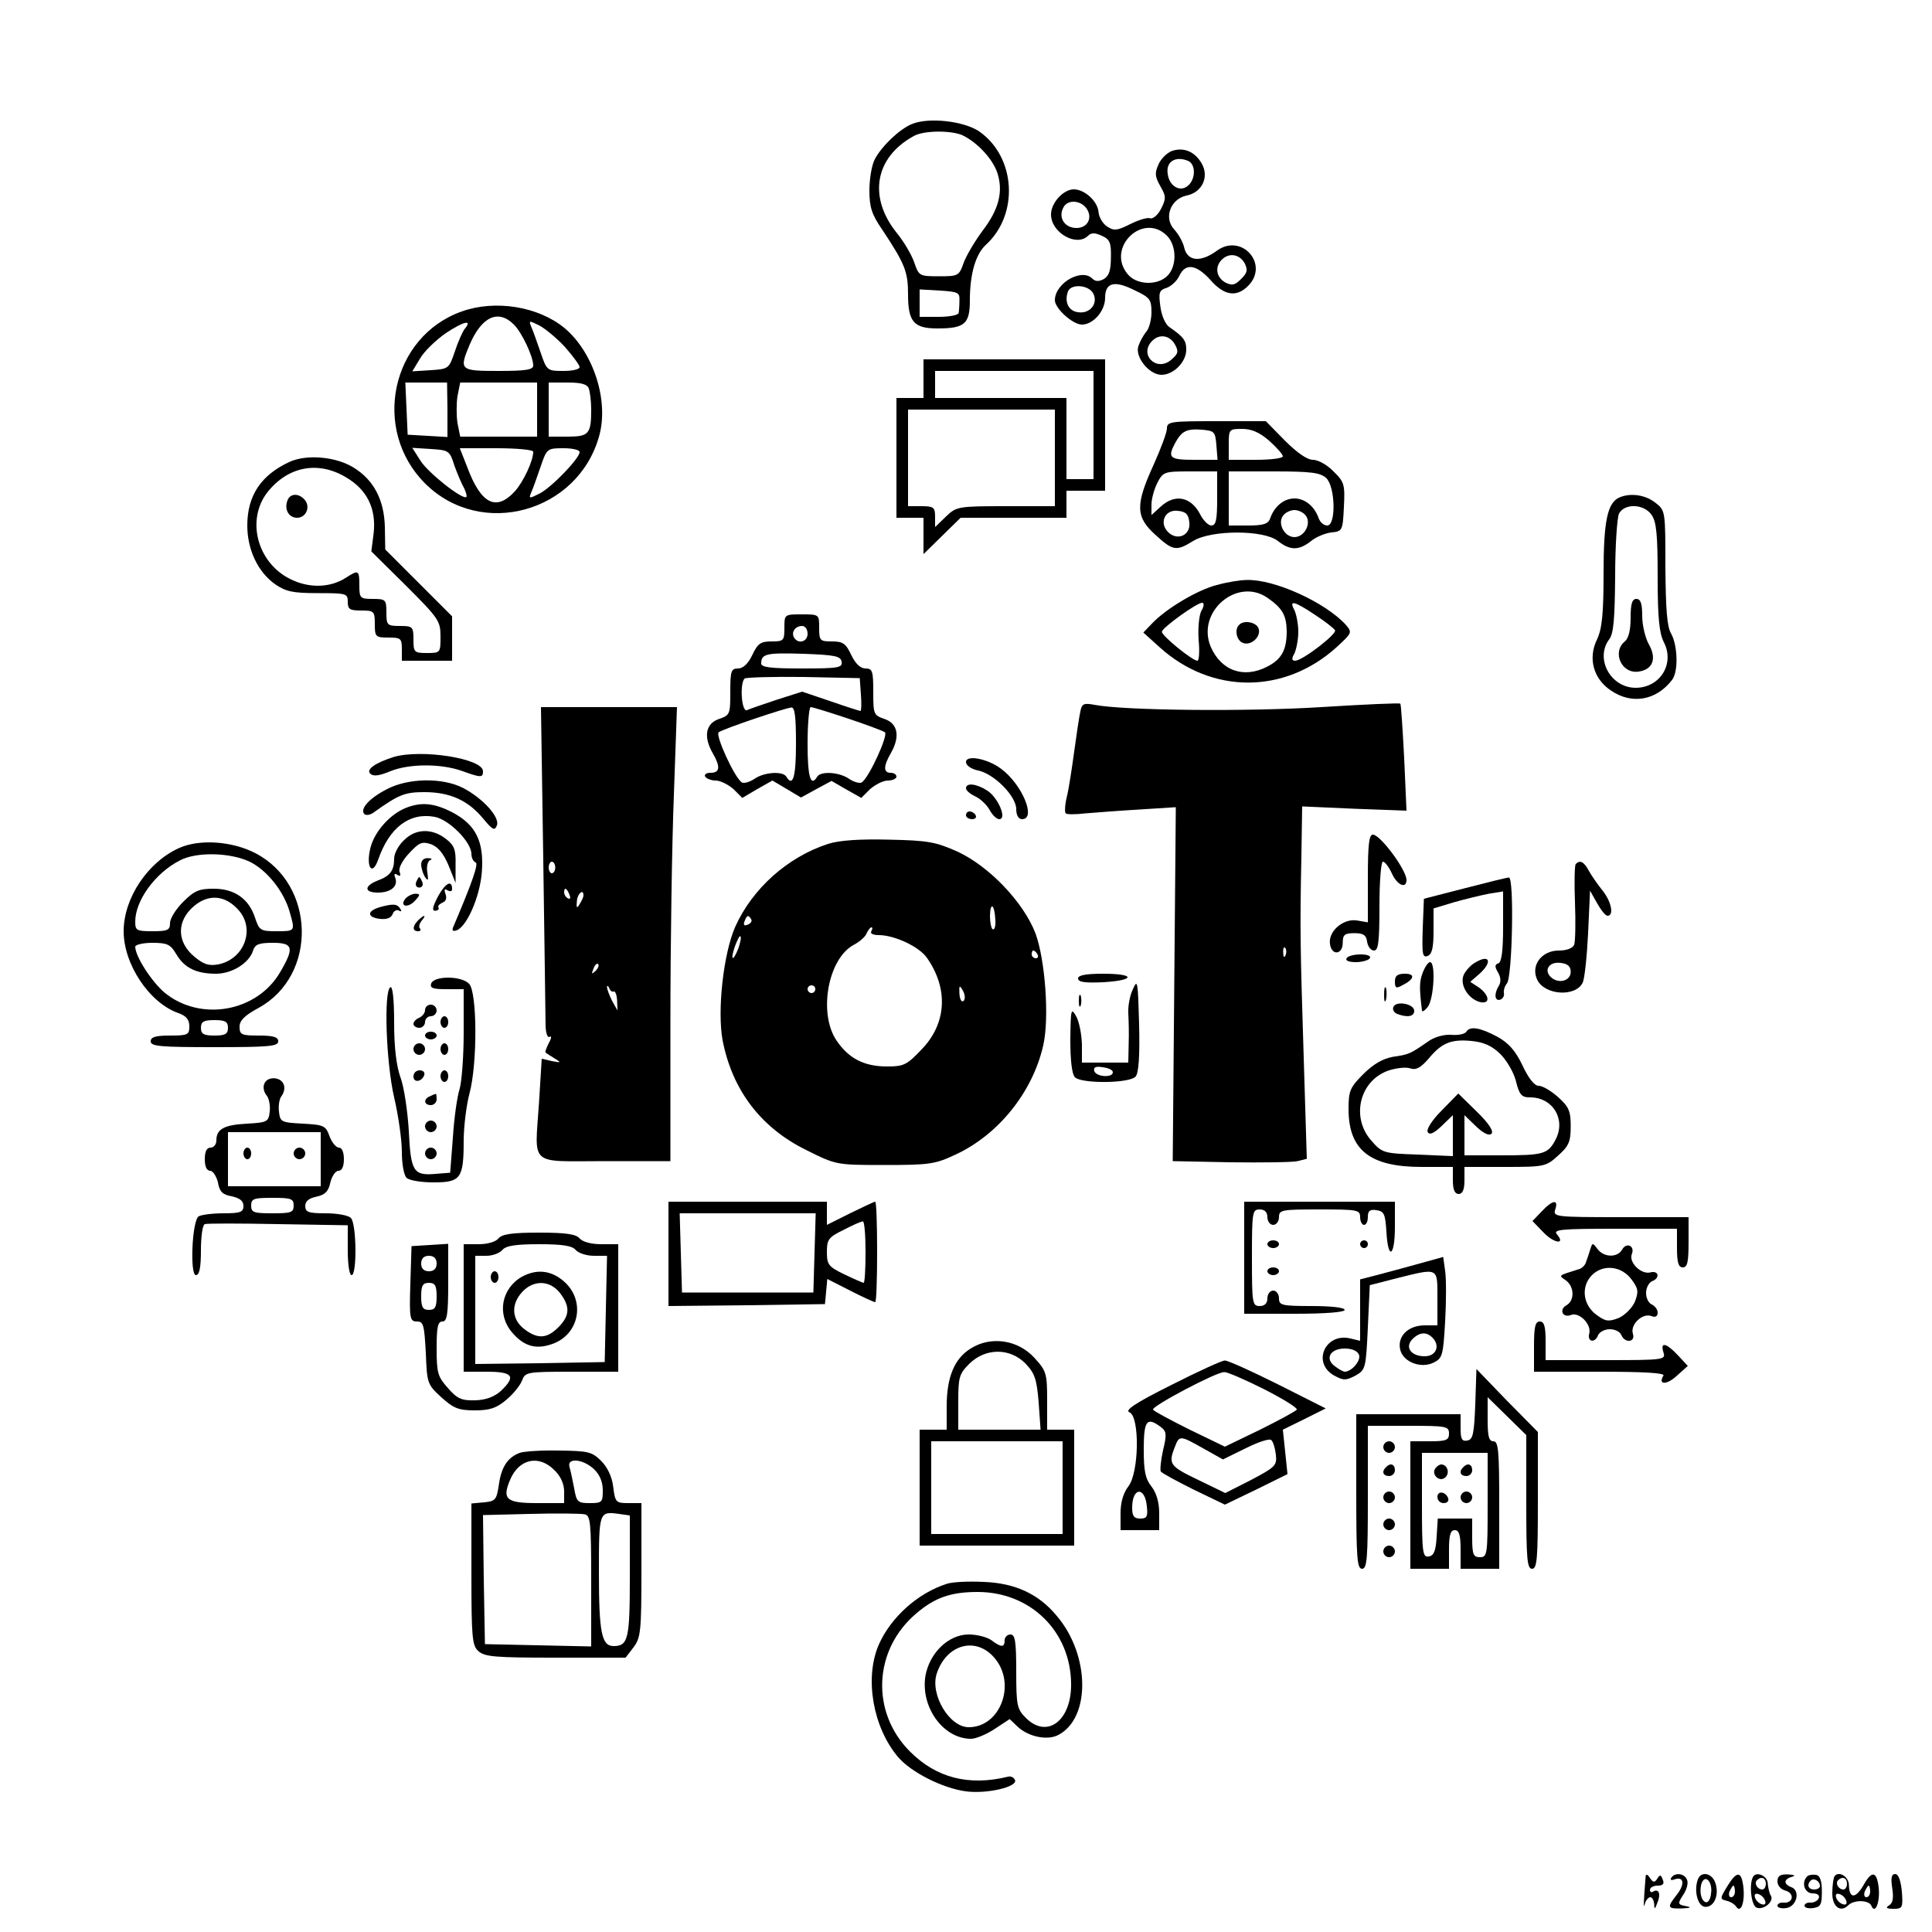 <?xml version="1.0" standalone="no"?>
<!DOCTYPE svg PUBLIC "-//W3C//DTD SVG 20010904//EN"
 "http://www.w3.org/TR/2001/REC-SVG-20010904/DTD/svg10.dtd">
<svg version="1.0" xmlns="http://www.w3.org/2000/svg"
 width="500pt" height="500pt" viewBox="0 0 500 500"
 preserveAspectRatio="xMidYMid meet">

<g transform="translate(0,500) scale(0.1,-0.1)"
fill="#000000" stroke="none">
<path d="M2360 4679 c-32 -13 -78 -57 -96 -91 -8 -15 -14 -51 -14 -81 0 -43 6
-62 33 -101 59 -89 67 -109 67 -168 0 -71 15 -88 76 -88 71 0 84 12 84 73 0
68 15 119 41 143 87 79 78 228 -17 294 -40 27 -131 37 -174 19z m133 -30 c39
-20 76 -61 88 -96 16 -49 4 -95 -38 -150 -20 -27 -42 -64 -49 -83 -12 -34 -14
-35 -64 -35 -51 0 -52 1 -64 36 -7 20 -27 54 -45 76 -75 93 -57 196 44 251 26
15 100 15 128 1z m-10 -426 c0 -13 -1 -27 -2 -33 0 -5 -23 -10 -51 -10 l-50 0
0 36 0 35 52 -3 c47 -3 52 -5 51 -25z"/>
<path d="M3032 4609 c-12 -5 -28 -20 -34 -35 -10 -22 -9 -31 5 -56 15 -26 15
-32 2 -58 -8 -16 -21 -27 -28 -25 -7 3 -30 -4 -52 -15 -34 -17 -42 -18 -60 -6
-11 7 -21 24 -22 37 -2 28 -36 59 -64 59 -27 0 -59 -35 -59 -65 0 -47 66 -85
96 -55 8 8 18 8 35 0 21 -9 25 -18 24 -56 0 -34 -5 -48 -18 -56 -13 -7 -22 -7
-30 1 -28 28 -97 -12 -97 -56 0 -21 46 -63 70 -63 29 0 60 35 60 69 0 40 24
46 76 20 40 -19 44 -24 44 -57 0 -19 -6 -43 -14 -51 -7 -9 -16 -25 -20 -37 -9
-28 28 -74 60 -74 31 0 64 33 64 65 0 24 -7 33 -43 58 -11 7 -21 30 -24 54 -5
36 -3 42 16 48 12 4 27 18 33 31 16 34 44 30 81 -11 35 -40 67 -45 97 -15 56
56 -17 138 -81 91 -41 -30 -75 -28 -84 7 -3 15 -15 36 -26 48 -28 30 -10 79
32 88 40 8 59 48 39 83 -18 31 -47 43 -78 32z m42 -25 c21 -8 21 -48 0 -65
-20 -17 -48 -1 -52 31 -5 31 19 47 52 34z m-261 -125 c15 -24 1 -49 -27 -49
-31 0 -48 27 -34 53 11 22 46 19 61 -4z m207 -69 c26 -26 26 -81 0 -105 -27
-25 -80 -22 -102 6 -56 68 40 161 102 99z m201 -71 c9 -18 7 -25 -9 -41 -16
-16 -23 -18 -41 -9 -23 13 -28 40 -9 59 19 19 46 14 59 -9z m-392 -78 c14 -26
-8 -54 -39 -49 -25 3 -36 27 -26 54 8 20 53 17 65 -5z m212 -133 c10 -18 8
-24 -11 -40 -38 -31 -83 15 -48 50 19 19 46 14 59 -10z"/>
<path d="M1195 4194 c-183 -65 -234 -306 -95 -445 145 -145 397 -75 451 124
25 92 -16 216 -90 278 -68 56 -179 74 -266 43z m135 -34 c21 -21 50 -83 50
-106 0 -11 -20 -14 -90 -14 -100 0 -102 2 -75 67 31 73 74 94 115 53z m-128
-12 c-5 -7 -17 -33 -25 -58 -15 -44 -16 -45 -62 -48 l-48 -3 20 33 c10 18 41
48 67 66 47 31 70 36 48 10z m261 -47 c20 -23 37 -46 37 -51 0 -6 -19 -10 -42
-10 -42 0 -43 1 -59 48 -9 26 -19 55 -24 66 -7 17 -6 17 22 3 16 -9 46 -34 66
-56z m-305 -161 l0 -71 -51 3 -52 3 -3 68 -3 67 54 0 54 0 1 -70z m232 0 l0
-70 -100 0 -99 0 -7 35 c-3 19 -3 51 0 70 l7 35 99 0 100 0 0 -70z m134 54 c3
-9 6 -33 6 -54 0 -63 -6 -70 -61 -70 l-49 0 0 70 0 70 49 0 c35 0 51 -4 55
-16z m-348 -199 c8 -22 19 -48 25 -58 5 -11 8 -21 6 -23 -9 -9 -100 63 -119
94 l-21 33 48 -3 c46 -3 49 -4 61 -43z m204 36 c0 -24 -26 -79 -48 -103 -48
-52 -87 -32 -122 61 l-20 51 95 0 c52 0 95 -4 95 -9z m120 -1 c0 -16 -71 -90
-103 -107 -28 -14 -29 -14 -22 3 5 11 15 40 24 66 16 47 17 48 59 48 23 0 42
-4 42 -10z"/>
<path d="M2390 4020 l0 -50 -35 0 -35 0 0 -155 0 -155 35 0 35 0 0 -47 0 -47
48 47 48 47 137 0 137 0 0 35 0 35 50 0 50 0 0 170 0 170 -235 0 -235 0 0 -50z
m440 -120 l0 -140 -35 0 -35 0 0 105 0 105 -170 0 -170 0 0 35 0 35 205 0 205
0 0 -140z m-100 -85 l0 -125 -127 0 c-124 0 -128 -1 -155 -27 l-28 -27 0 27
c0 24 -4 27 -35 27 l-35 0 0 125 0 125 190 0 190 0 0 -125z"/>
<path d="M3020 3891 c0 -10 -16 -53 -35 -95 -47 -103 -46 -134 5 -180 46 -42
54 -43 98 -16 47 29 183 29 219 0 32 -25 54 -25 85 -1 13 11 37 21 53 23 29 3
30 4 33 66 3 58 1 65 -27 92 -16 17 -40 30 -53 30 -15 0 -41 18 -73 50 l-49
50 -128 0 c-118 0 -128 -1 -128 -19z m128 -43 l3 -38 -60 0 c-64 0 -70 5 -50
43 17 31 29 38 69 35 33 -3 35 -5 38 -40z m137 11 c19 -17 35 -35 35 -40 0 -5
-31 -9 -70 -9 l-70 0 0 40 c0 39 1 40 35 40 24 0 45 -9 70 -31z m-135 -149 c0
-55 -3 -70 -15 -70 -8 0 -21 13 -29 29 -24 46 -66 54 -103 19 l-23 -21 0 27
c0 15 7 40 15 56 15 29 18 30 85 30 l70 0 0 -70z m282 53 c24 -22 26 -123 3
-123 -9 0 -18 8 -22 18 -11 32 -36 52 -63 52 -27 0 -52 -20 -63 -52 -5 -14
-18 -18 -57 -18 l-50 0 0 70 0 70 117 0 c94 0 120 -3 135 -17z m-354 -115 c4
-33 -31 -49 -55 -25 -24 24 -8 59 25 55 21 -2 28 -9 30 -30z m301 18 c16 -20
-3 -56 -29 -56 -26 0 -45 36 -29 56 6 8 19 14 29 14 10 0 23 -6 29 -14z"/>
<path d="M750 3805 c-74 -34 -110 -87 -110 -165 0 -62 27 -120 72 -152 28 -19
45 -23 111 -23 73 0 77 -1 77 -22 0 -20 5 -23 35 -23 33 0 35 -2 35 -35 0 -33
2 -35 35 -35 32 0 35 -2 35 -30 l0 -30 65 0 65 0 0 57 0 58 -86 86 -87 87 -1
59 c-2 70 -29 121 -81 153 -45 28 -120 35 -165 15z m145 -40 c55 -32 79 -81
72 -145 l-6 -47 90 -89 c84 -84 89 -91 89 -131 0 -42 0 -43 -35 -43 -33 0 -35
2 -35 35 0 33 -2 35 -35 35 -33 0 -35 2 -35 35 0 33 -2 35 -35 35 -33 0 -35 2
-35 35 0 39 -2 41 -33 21 -42 -28 -98 -29 -147 -4 -85 43 -113 153 -58 224 53
67 131 82 203 39z"/>
<path d="M744 3705 c-9 -23 3 -45 25 -45 23 0 35 28 20 46 -15 18 -38 18 -45
-1z"/>
<path d="M4192 3713 c-32 -13 -42 -61 -42 -197 0 -106 -4 -143 -17 -171 -24
-49 -9 -102 36 -132 54 -37 117 -26 158 27 17 21 15 89 -2 120 -11 18 -14 63
-15 172 0 146 0 147 -26 167 -25 20 -63 26 -92 14z m82 -45 c13 -18 16 -52 16
-161 0 -106 4 -145 16 -169 29 -56 -10 -118 -73 -118 -65 0 -106 76 -68 126
11 15 14 52 15 162 0 79 5 152 10 163 15 27 64 25 84 -3z"/>
<path d="M4220 3401 c0 -31 -5 -53 -15 -61 -34 -28 -8 -85 36 -78 36 5 47 33
27 69 -10 17 -18 51 -18 75 0 32 -4 44 -15 44 -11 0 -15 -12 -15 -49z"/>
<path d="M3149 3486 c-51 -13 -132 -62 -167 -99 l-23 -24 42 -38 c135 -122
323 -122 458 0 40 37 41 38 24 58 -53 58 -184 118 -256 116 -18 0 -53 -6 -78
-13z m131 -33 c39 -27 49 -45 50 -86 0 -49 -13 -73 -50 -92 -61 -32 -120 -11
-147 52 -37 90 69 180 147 126z m-171 -34 c-6 -12 -9 -45 -7 -75 3 -30 1 -54
-3 -54 -13 0 -93 65 -92 75 0 10 90 75 104 75 6 0 5 -10 -2 -21z m294 -10 c26
-17 49 -35 52 -40 6 -9 -83 -78 -103 -79 -9 0 -10 5 -2 19 5 11 10 36 10 56 0
20 -5 45 -10 56 -15 27 -1 24 53 -12z"/>
<path d="M3207 3383 c-13 -12 -7 -41 10 -47 21 -8 48 17 40 38 -6 16 -38 22
-50 9z"/>
<path d="M2030 3375 c0 -33 -2 -35 -33 -35 -28 0 -36 -5 -50 -35 -11 -23 -24
-35 -37 -35 -18 0 -20 -7 -20 -61 0 -58 -1 -60 -30 -70 -34 -12 -40 -46 -15
-89 20 -35 18 -50 -6 -50 -11 0 -17 -4 -14 -10 3 -5 16 -10 27 -10 12 0 32
-10 46 -22 l23 -23 39 23 39 22 37 -22 37 -22 40 22 39 21 38 -22 39 -22 23
23 c14 12 34 22 46 22 12 0 22 5 22 10 0 6 -7 10 -15 10 -19 0 -19 17 0 50 25
43 19 77 -15 89 -29 10 -30 12 -30 70 0 54 -2 61 -20 61 -13 0 -26 12 -37 35
-14 30 -22 35 -50 35 -31 0 -33 2 -33 35 0 35 0 35 -45 35 -45 0 -45 0 -45
-35z m60 -15 c0 -21 -24 -28 -35 -10 -8 14 3 30 21 30 8 0 14 -9 14 -20z m88
-72 c3 -16 -7 -18 -102 -18 -82 0 -106 3 -106 13 0 25 13 28 109 25 82 -3 96
-6 99 -20z m50 -85 c2 -24 1 -43 -1 -43 -2 0 -37 11 -77 25 l-74 25 -66 -21
c-36 -12 -71 -24 -77 -27 -14 -5 -19 69 -6 82 4 3 72 5 152 4 l146 -3 3 -42z
m-168 -128 c0 -86 -8 -113 -25 -85 -9 15 -58 12 -83 -6 -12 -8 -27 -12 -32 -9
-19 12 -70 124 -60 130 15 10 173 63 188 64 9 1 12 -24 12 -94z m133 66 c48
-16 91 -32 97 -36 10 -6 -41 -118 -60 -130 -5 -3 -20 1 -32 9 -25 18 -74 21
-83 6 -17 -28 -25 -1 -25 85 0 52 4 95 8 95 5 0 47 -13 95 -29z"/>
<path d="M2796 3159 c-3 -13 -10 -60 -16 -104 -6 -44 -14 -97 -19 -117 -5 -20
-6 -40 -3 -43 3 -3 26 -3 51 0 25 2 88 7 140 10 l94 6 -4 -458 -4 -458 150 -3
c83 -1 161 0 173 3 l24 6 -8 262 c-9 288 -10 332 -6 521 l2 129 135 -6 135 -5
-6 136 c-4 75 -8 139 -10 141 -2 2 -94 -2 -205 -9 -191 -12 -511 -9 -587 6
-27 5 -32 3 -36 -17z m531 -631 c-3 -8 -6 -5 -6 6 -1 11 2 17 5 13 3 -3 4 -12
1 -19z"/>
<path d="M1406 2773 c3 -219 6 -412 6 -430 1 -18 5 -30 11 -26 5 3 4 -5 -3
-17 -6 -12 -10 -23 -8 -24 2 -2 12 -8 23 -15 18 -11 18 -12 -7 -7 l-26 6 -7
-113 c-11 -168 -29 -152 170 -152 l170 0 0 360 c0 198 4 462 9 588 l8 227
-176 0 -176 0 6 -397z m31 -18 c0 -8 -4 -15 -9 -15 -4 0 -8 7 -8 15 0 8 4 15
8 15 5 0 9 -7 9 -15z m37 -71 c3 -8 2 -12 -4 -9 -6 3 -10 10 -10 16 0 14 7 11
14 -7z m36 -1 c0 -5 -5 -15 -10 -23 -7 -12 -9 -10 -7 8 1 19 17 33 17 15z m31
-196 c-10 -9 -11 -8 -5 6 3 10 9 15 12 12 3 -3 0 -11 -7 -18z m47 -53 c4 2 8
-8 9 -22 l1 -27 -14 25 c-7 14 -13 30 -13 35 0 6 3 4 6 -3 2 -6 8 -10 11 -8z"/>
<path d="M1019 3041 c-47 -15 -72 -32 -61 -43 8 -8 23 -6 52 6 49 20 131 20
185 1 50 -18 55 -18 55 -1 0 33 -159 58 -231 37z"/>
<path d="M2500 3028 c0 -9 13 -18 31 -22 41 -8 99 -66 99 -100 0 -16 6 -26 15
-26 38 0 0 91 -55 131 -35 26 -90 36 -90 17z"/>
<path d="M1000 2957 c-46 -24 -69 -51 -57 -64 5 -4 16 -2 25 5 63 45 79 52
130 52 66 0 113 -21 152 -68 25 -30 30 -33 36 -18 8 21 -36 70 -88 97 -53 27
-142 26 -198 -4z"/>
<path d="M2500 2960 c0 -6 11 -15 24 -21 13 -6 30 -22 37 -35 7 -13 18 -24 25
-24 21 0 -3 56 -31 74 -28 18 -55 21 -55 6z"/>
<path d="M1050 2909 c-40 -16 -80 -60 -91 -102 -13 -50 4 -77 20 -31 29 83 81
122 146 110 37 -7 95 -65 95 -96 0 -10 5 -20 11 -22 8 -3 -9 -52 -58 -167 -4
-9 -1 -12 8 -9 27 9 61 87 66 151 6 80 -16 123 -77 155 -47 24 -80 27 -120 11z"/>
<path d="M2500 2890 c0 -5 7 -10 16 -10 8 0 12 5 9 10 -3 6 -10 10 -16 10 -5
0 -9 -4 -9 -10z"/>
<path d="M1045 2825 c-14 -13 -25 -34 -25 -47 0 -31 -10 -45 -43 -57 -35 -14
-35 -31 1 -31 33 0 53 16 45 38 -4 10 -2 13 5 8 8 -5 10 -2 6 8 -3 9 7 29 25
48 26 28 33 31 57 23 18 -7 32 -24 45 -55 l18 -45 0 47 c1 39 -3 50 -25 67
-36 28 -79 27 -109 -4z"/>
<path d="M3540 2727 l0 -114 -29 5 c-36 5 -74 -29 -69 -61 4 -31 33 -28 33 3
0 21 5 25 30 25 23 0 31 -5 33 -22 2 -13 10 -23 18 -23 11 0 14 22 14 115 0
63 4 115 9 115 5 0 15 -13 23 -30 13 -30 38 -42 38 -17 -1 27 -68 117 -87 117
-10 0 -13 -26 -13 -113z"/>
<path d="M2143 2816 c-105 -34 -196 -116 -240 -214 -31 -70 -47 -217 -33 -294
25 -129 99 -227 218 -285 76 -38 77 -38 202 -38 115 0 130 2 183 27 112 52
200 163 227 283 16 71 5 220 -20 289 -31 81 -120 174 -202 212 -56 25 -76 29
-178 31 -77 2 -129 -2 -157 -11z m433 -197 c1 -16 -2 -26 -7 -24 -4 3 -7 19
-7 35 1 38 12 29 14 -11z m-632 2 c3 -5 -1 -11 -9 -14 -9 -4 -12 -1 -8 9 6 16
10 17 17 5z m311 -31 c-4 -6 5 -10 19 -10 41 0 105 -30 125 -59 56 -80 51
-170 -14 -237 -38 -40 -46 -44 -89 -44 -59 0 -99 20 -131 67 -48 71 -22 213
45 248 15 8 30 21 33 30 4 8 9 15 12 15 4 0 3 -4 0 -10z m-344 -44 c-14 -36
-22 -33 -9 5 6 16 12 28 14 26 3 -2 0 -16 -5 -31z m774 -16 c3 -5 1 -10 -4
-10 -6 0 -11 5 -11 10 0 6 2 10 4 10 3 0 8 -4 11 -10z m-575 -90 c0 -5 -4 -10
-10 -10 -5 0 -10 5 -10 10 0 6 5 10 10 10 6 0 10 -4 10 -10z m384 -30 c-5 -5
-10 3 -11 18 -1 22 0 24 9 8 6 -10 6 -22 2 -26z"/>
<path d="M465 2806 c-82 -36 -145 -130 -145 -216 0 -86 67 -186 142 -212 20
-7 28 -17 28 -34 0 -22 -4 -24 -50 -24 -38 0 -50 -4 -50 -15 0 -13 25 -15 165
-15 140 0 165 2 165 15 0 11 -12 15 -50 15 -45 0 -50 2 -50 23 0 16 13 29 50
49 152 84 147 319 -9 400 -60 31 -143 37 -196 14z m181 -36 c45 -22 89 -77
104 -131 14 -49 14 -49 -34 -49 -42 0 -45 2 -56 35 -16 49 -53 75 -107 75 -38
0 -50 -5 -79 -34 -19 -19 -34 -43 -34 -55 0 -18 -6 -21 -45 -21 -42 0 -45 2
-45 25 0 54 51 125 115 158 43 23 130 21 181 -3z m-28 -126 c43 -49 14 -127
-54 -140 -24 -4 -37 0 -62 21 -45 38 -45 92 0 130 38 32 81 29 116 -11z m-162
-113 c21 -36 52 -51 103 -51 42 0 86 28 96 60 5 16 15 20 51 20 53 0 56 -13
19 -76 -60 -103 -206 -129 -299 -53 -34 29 -76 94 -76 119 0 5 20 10 44 10 39
0 47 -4 62 -29z m134 -191 c0 -16 -7 -20 -35 -20 -28 0 -35 4 -35 20 0 16 7
20 35 20 28 0 35 -4 35 -20z"/>
<path d="M1090 2763 c0 -10 5 -25 10 -33 8 -11 9 -9 6 12 -3 15 1 29 7 32 7 2
4 5 -5 5 -11 1 -18 -6 -18 -16z"/>
<path d="M4078 2764 c-3 -3 -4 -48 -2 -99 2 -52 1 -101 -2 -110 -4 -9 -19 -15
-40 -15 -44 0 -73 -38 -56 -75 19 -41 100 -46 118 -8 5 10 11 68 14 128 l5
110 18 -32 c10 -18 22 -33 27 -33 18 0 10 38 -14 67 -12 15 -28 38 -35 51 -12
22 -22 27 -33 16z m-13 -279 c0 -23 -30 -32 -50 -15 -21 18 -7 42 24 38 18 -2
26 -9 26 -23z"/>
<path d="M1077 2717 c-3 -8 1 -14 8 -14 7 0 11 6 8 14 -3 7 -6 13 -8 13 -2 0
-5 -6 -8 -13z"/>
<path d="M3790 2701 l-105 -27 -3 -77 c-2 -66 -1 -76 13 -71 11 5 15 21 15 65
l0 58 53 16 c28 8 69 18 90 22 l37 6 0 -91 c0 -63 -4 -92 -12 -95 -10 -3 -10
-9 -1 -24 7 -12 8 -25 2 -34 -13 -21 -11 -41 4 -36 6 2 11 10 9 17 -1 7 2 18
8 25 14 17 19 275 5 274 -5 0 -57 -13 -115 -28z"/>
<path d="M1134 2681 c-14 -27 -17 -38 -8 -38 7 0 11 4 9 8 -3 4 2 9 10 13 9 3
12 12 8 22 -4 12 -3 15 5 10 7 -4 12 -3 12 3 0 25 -17 16 -36 -18z"/>
<path d="M1049 2674 c-16 -20 7 -25 25 -5 14 15 14 18 1 18 -8 0 -20 -6 -26
-13z"/>
<path d="M982 2652 c-33 -10 -32 -26 1 -30 17 -2 29 2 33 12 3 9 11 13 17 9 6
-3 7 -1 3 5 -8 13 -18 14 -54 4z"/>
<path d="M1082 2618 c-15 -15 -15 -28 0 -28 6 0 8 3 5 7 -4 3 -2 12 4 20 14
16 7 17 -9 1z"/>
<path d="M3485 2520 c-4 -6 6 -10 24 -10 16 0 33 5 36 10 4 6 -6 10 -24 10
-16 0 -33 -4 -36 -10z"/>
<path d="M3818 2509 c-10 -5 -23 -19 -29 -30 -13 -25 9 -63 40 -72 28 -7 27
16 -1 37 l-23 15 23 20 c35 31 28 53 -10 30z"/>
<path d="M3682 2483 c-9 -24 -9 -40 -2 -98 0 -5 7 -1 15 9 16 21 21 116 6 116
-5 0 -13 -12 -19 -27z"/>
<path d="M2790 2468 c0 -10 18 -12 65 -10 84 5 84 22 0 22 -45 0 -65 -4 -65
-12z"/>
<path d="M3610 2460 c0 -17 3 -19 19 -10 32 16 34 30 7 30 -19 0 -26 -5 -26
-20z"/>
<path d="M1116 2455 c-4 -12 4 -15 39 -15 l45 0 0 -113 c0 -61 -5 -128 -11
-147 -6 -19 -14 -75 -17 -125 l-7 -90 -38 -3 c-57 -5 -64 6 -69 111 -3 50 -12
112 -21 137 -11 30 -17 78 -17 143 0 63 -4 96 -10 92 -17 -11 -11 -194 10
-285 11 -47 20 -110 20 -141 0 -30 5 -60 12 -67 7 -7 38 -12 70 -12 70 0 78
10 78 107 0 37 7 93 15 123 21 78 20 263 -1 284 -20 21 -90 21 -98 1z"/>
<path d="M2932 2440 c-8 -16 -13 -44 -12 -62 1 -18 2 -54 1 -80 l-1 -48 -60 0
-60 0 0 48 c-1 26 -7 58 -15 72 -13 23 -14 19 -15 -60 0 -54 4 -90 12 -98 17
-17 142 -16 157 2 8 9 11 54 9 135 -3 111 -4 119 -16 91z m-52 -215 c0 -15
-43 -12 -48 3 -3 10 4 13 22 10 15 -2 26 -7 26 -13z"/>
<path d="M3582 2425 c0 -16 2 -22 5 -12 2 9 2 23 0 30 -3 6 -5 -1 -5 -18z"/>
<path d="M2792 2410 c0 -14 2 -19 5 -12 2 6 2 18 0 25 -3 6 -5 1 -5 -13z"/>
<path d="M3606 2394 c-3 -7 2 -15 10 -18 26 -10 44 -7 44 8 0 18 -47 27 -54
10z"/>
<path d="M1100 2386 c0 -8 -7 -16 -15 -20 -8 -3 -15 -10 -15 -16 0 -5 7 -10
15 -10 8 0 15 7 15 15 0 8 7 15 15 15 8 0 15 7 15 15 0 8 -7 15 -15 15 -8 0
-15 -6 -15 -14z"/>
<path d="M1140 2355 c0 -8 5 -15 10 -15 6 0 10 7 10 15 0 8 -4 15 -10 15 -5 0
-10 -7 -10 -15z"/>
<path d="M3795 2330 c-4 -6 -21 -10 -40 -8 -19 1 -44 -6 -60 -18 -45 -31 -48
-33 -90 -39 -27 -5 -51 -19 -77 -45 -34 -34 -38 -43 -38 -90 0 -106 55 -150
189 -150 l81 0 0 -35 c0 -24 5 -35 15 -35 10 0 15 11 15 35 l0 35 105 0 c102
0 106 1 137 29 28 25 33 36 33 76 0 40 -5 51 -33 76 -18 16 -40 29 -50 29 -11
0 -26 19 -42 53 -18 38 -36 58 -65 74 -45 24 -71 28 -80 13z m86 -56 c17 -16
36 -48 42 -71 9 -37 15 -43 37 -43 59 0 93 -57 66 -109 -20 -38 -31 -41 -142
-41 l-94 0 0 52 0 52 30 -29 c20 -19 34 -25 40 -19 6 6 -6 26 -38 57 l-48 47
-43 -44 c-26 -26 -40 -49 -36 -56 5 -8 16 -3 36 16 l29 28 0 -53 0 -53 -91 4
c-88 3 -92 4 -120 36 -54 61 -30 157 46 182 19 6 44 9 55 5 15 -5 27 2 47 25
34 41 58 51 111 46 31 -3 52 -12 73 -32z"/>
<path d="M1100 2320 c0 -5 7 -10 15 -10 8 0 15 5 15 10 0 6 -7 10 -15 10 -8 0
-15 -4 -15 -10z"/>
<path d="M1070 2285 c0 -8 7 -15 15 -15 8 0 15 7 15 15 0 8 -7 15 -15 15 -8 0
-15 -7 -15 -15z"/>
<path d="M1140 2285 c0 -8 5 -15 10 -15 6 0 10 7 10 15 0 8 -4 15 -10 15 -5 0
-10 -7 -10 -15z"/>
<path d="M1070 2214 c0 -17 22 -14 28 4 2 7 -3 12 -12 12 -9 0 -16 -7 -16 -16z"/>
<path d="M1140 2215 c0 -8 5 -15 10 -15 6 0 10 7 10 15 0 8 -4 15 -10 15 -5 0
-10 -7 -10 -15z"/>
<path d="M684 2195 c-4 -8 -1 -22 6 -30 6 -7 10 -26 8 -42 -3 -26 -6 -28 -58
-31 -60 -3 -80 -14 -80 -43 0 -11 -7 -19 -15 -19 -10 0 -15 -10 -15 -30 0 -19
5 -30 14 -30 7 0 16 -14 20 -30 4 -24 12 -32 36 -36 21 -5 30 -12 30 -25 0
-16 -8 -19 -52 -19 -29 0 -58 -4 -64 -8 -17 -11 -23 -152 -7 -152 9 0 13 19
13 64 0 35 4 66 10 68 5 2 91 2 190 0 l180 -3 0 -64 c0 -37 4 -65 10 -65 14 0
13 133 -2 148 -7 7 -36 12 -65 12 -45 0 -53 3 -53 19 0 12 9 20 29 24 22 5 31
13 36 37 4 16 13 30 21 30 9 0 14 11 14 30 0 18 -5 30 -13 30 -7 0 -18 13 -24
29 -10 28 -15 30 -69 33 -56 3 -59 4 -62 31 -2 16 1 34 7 41 6 8 9 21 5 30 -8
20 -43 21 -50 1z m146 -195 l0 -70 -120 0 -120 0 0 70 0 70 120 0 120 0 0 -70z
m-70 -120 c0 -18 -7 -20 -55 -20 -48 0 -55 2 -55 20 0 18 7 20 55 20 48 0 55
-2 55 -20z"/>
<path d="M630 2015 c0 -8 5 -15 10 -15 6 0 10 7 10 15 0 8 -4 15 -10 15 -5 0
-10 -7 -10 -15z"/>
<path d="M760 2015 c0 -8 7 -15 15 -15 8 0 15 7 15 15 0 8 -7 15 -15 15 -8 0
-15 -7 -15 -15z"/>
<path d="M1113 2163 c-18 -7 -16 -23 2 -23 8 0 15 7 15 15 0 8 -1 15 -2 14 -2
0 -9 -3 -15 -6z"/>
<path d="M1100 2085 c0 -8 7 -15 15 -15 8 0 15 7 15 15 0 8 -7 15 -15 15 -8 0
-15 -7 -15 -15z"/>
<path d="M1100 2015 c0 -8 7 -15 15 -15 8 0 15 7 15 15 0 8 -7 15 -15 15 -8 0
-15 -7 -15 -15z"/>
<path d="M1730 1755 l0 -135 203 2 202 3 3 32 3 33 59 -30 c33 -17 62 -30 65
-30 3 0 5 59 5 130 0 72 -2 130 -5 130 -3 0 -32 -14 -65 -30 l-60 -30 0 30 0
30 -205 0 -205 0 0 -135z m378 3 l-3 -103 -170 0 -170 0 -3 103 -3 102 176 0
176 0 -3 -102z m132 2 c0 -44 -2 -80 -5 -80 -2 0 -25 10 -50 22 -41 20 -45 25
-45 58 0 32 4 38 43 57 23 12 45 22 50 22 4 1 7 -35 7 -79z"/>
<path d="M3220 1745 l0 -145 130 0 c80 0 130 4 130 10 0 6 -35 10 -85 10 -78
0 -85 2 -85 20 0 11 -7 20 -15 20 -8 0 -15 -9 -15 -20 0 -13 -7 -20 -20 -20
-19 0 -20 7 -20 125 0 118 1 125 20 125 13 0 20 -7 20 -20 0 -11 7 -20 15 -20
8 0 15 9 15 20 0 19 7 20 105 20 98 0 105 -1 105 -20 0 -11 5 -20 10 -20 6 0
10 9 10 21 0 15 5 20 23 17 19 -3 22 -10 25 -55 4 -76 22 -66 22 12 l0 65
-195 0 -195 0 0 -145z"/>
<path d="M3990 1865 l-24 -25 29 -30 c27 -28 58 -32 34 -4 -10 12 12 14 150
14 l161 0 0 -50 c0 -38 4 -50 15 -50 12 0 15 14 15 65 l0 65 -176 0 c-171 0
-175 1 -169 20 9 27 -7 25 -35 -5z"/>
<path d="M1290 1795 c-7 -9 -29 -15 -51 -15 l-39 0 0 -165 0 -165 60 0 c68 0
76 -12 36 -50 -17 -15 -38 -23 -66 -24 -35 -1 -47 4 -71 32 -26 29 -29 39 -29
102 0 56 3 70 15 70 12 0 15 18 15 101 l0 100 -47 -3 -48 -3 -3 -97 c-3 -91
-1 -98 17 -98 17 0 19 -9 23 -81 3 -79 4 -82 40 -115 32 -29 45 -34 87 -34 39
0 56 6 81 27 17 14 36 37 41 50 8 22 12 23 129 23 l120 0 0 165 0 165 -44 0
c-26 0 -48 6 -56 15 -9 11 -35 15 -105 15 -70 0 -96 -4 -105 -15z m200 -30 c7
-8 28 -15 47 -15 l34 0 -3 -137 -3 -138 -167 -3 -168 -2 0 140 0 140 29 0 c16
0 34 7 41 15 9 11 34 15 95 15 61 0 86 -4 95 -15z m-360 -35 c0 -13 -7 -20
-20 -20 -13 0 -20 7 -20 20 0 13 7 20 20 20 13 0 20 -7 20 -20z m0 -85 c0 -28
-4 -35 -20 -35 -16 0 -20 7 -20 35 0 28 4 35 20 35 16 0 20 -7 20 -35z"/>
<path d="M1270 1695 c0 -8 5 -15 10 -15 6 0 10 7 10 15 0 8 -4 15 -10 15 -5 0
-10 -7 -10 -15z"/>
<path d="M1351 1696 c-53 -30 -66 -97 -26 -144 32 -38 65 -46 110 -28 67 28
79 114 23 161 -33 28 -70 31 -107 11z m98 -42 c27 -35 26 -59 -4 -89 -30 -30
-54 -31 -89 -4 -32 25 -34 64 -4 96 29 31 71 30 97 -3z"/>
<path d="M3280 1780 c0 -5 7 -10 15 -10 8 0 15 5 15 10 0 6 -7 10 -15 10 -8 0
-15 -4 -15 -10z"/>
<path d="M3520 1780 c0 -5 5 -10 10 -10 6 0 10 5 10 10 0 6 -4 10 -10 10 -5 0
-10 -4 -10 -10z"/>
<path d="M4116 1768 c-3 -10 -8 -25 -11 -33 -2 -9 -11 -18 -20 -20 -54 -17
-52 -15 -32 -29 22 -17 22 -52 1 -64 -20 -11 -10 -34 12 -25 21 8 53 -24 47
-48 -6 -22 15 -26 23 -4 4 8 17 15 30 15 14 0 27 -7 30 -15 9 -22 37 -19 30 3
-8 24 25 55 48 46 10 -4 16 -1 16 9 0 8 -7 17 -15 21 -8 3 -15 16 -15 30 0 13
7 26 15 30 22 8 18 29 -4 23 -24 -6 -56 26 -48 47 9 22 -14 32 -25 12 -12 -21
-47 -21 -64 2 -12 16 -13 16 -18 0z m107 -80 c17 -23 18 -31 8 -57 -7 -16 -26
-35 -42 -42 -26 -10 -34 -9 -57 8 -36 26 -41 74 -12 103 29 29 77 24 103 -12z"/>
<path d="M3670 1729 c-36 -10 -84 -23 -107 -29 l-43 -11 0 -80 0 -79 -25 6
c-65 16 -101 -63 -42 -96 24 -13 30 -13 55 0 26 15 27 18 32 125 l5 109 70 18
c109 27 105 29 105 -52 l0 -70 -33 0 c-43 0 -72 -29 -63 -64 8 -31 54 -49 87
-32 22 11 24 19 29 106 3 52 3 111 0 131 l-5 36 -65 -18z m40 -194 c17 -21 5
-45 -23 -45 -35 0 -52 23 -32 44 20 20 39 20 55 1z m-193 -41 c6 -15 -19 -44
-37 -44 -3 0 -15 6 -25 14 -27 19 -13 46 25 46 19 0 33 -6 37 -16z"/>
<path d="M3280 1710 c0 -5 7 -10 15 -10 8 0 15 5 15 10 0 6 -7 10 -15 10 -8 0
-15 -4 -15 -10z"/>
<path d="M3970 1515 l0 -65 171 0 c111 0 168 -3 164 -10 -15 -24 8 -25 34 -1
l29 26 -26 28 c-30 32 -46 35 -37 7 6 -19 2 -20 -149 -20 l-156 0 0 50 c0 38
-4 50 -15 50 -12 0 -15 -14 -15 -65z"/>
<path d="M2512 1510 c-42 -26 -62 -74 -62 -150 l0 -60 -35 0 -35 0 0 -150 0
-150 200 0 200 0 0 150 0 150 -35 0 -35 0 0 75 c0 71 -2 77 -33 111 -43 47
-113 57 -165 24z m142 -39 c24 -25 29 -40 34 -100 l5 -71 -107 0 -106 0 0 71
c0 65 2 73 29 100 42 41 105 41 145 0z m96 -321 l0 -120 -170 0 -170 0 0 120
0 120 170 0 170 0 0 -120z"/>
<path d="M3030 1415 c-92 -46 -120 -65 -107 -70 27 -11 25 -157 -3 -192 -13
-17 -20 -41 -20 -69 l0 -44 50 0 50 0 0 44 c0 28 -7 52 -20 69 -16 20 -20 40
-20 96 0 75 8 85 44 58 15 -11 16 -19 6 -60 -6 -27 -8 -51 -6 -55 2 -4 41 -25
85 -47 l81 -39 81 39 81 40 -6 58 -6 57 55 27 56 28 -123 62 c-68 34 -130 62
-138 62 -8 0 -71 -29 -140 -64z m241 -10 c49 -25 88 -49 85 -53 -2 -4 -45 -27
-95 -52 l-91 -44 -91 44 c-50 25 -93 48 -95 52 -5 8 163 97 184 97 7 1 53 -19
103 -44z m-156 -154 l50 -28 59 29 c32 16 62 26 66 21 5 -4 10 -21 12 -38 3
-28 -2 -32 -64 -65 l-67 -34 -70 34 c-73 35 -78 41 -61 84 12 32 13 32 75 -3z
m-147 -149 c3 -27 0 -32 -17 -32 -16 0 -21 6 -21 28 0 53 33 56 38 4z"/>
<path d="M3818 1366 c-3 -77 -6 -91 -20 -94 -15 -3 -18 4 -18 32 l0 36 -135 0
-135 0 0 -200 c0 -171 2 -200 15 -200 13 0 15 27 15 185 l0 185 105 0 c98 0
105 -1 105 -20 0 -17 -7 -20 -50 -20 l-50 0 0 -165 0 -165 50 0 50 0 0 50 c0
38 4 50 15 50 11 0 15 -12 15 -50 l0 -50 50 0 50 0 0 165 c0 140 -2 165 -15
165 -12 0 -15 13 -15 57 l0 57 50 -49 50 -49 0 -173 c0 -147 2 -173 15 -173
13 0 15 26 15 177 l0 177 -80 81 -79 82 -3 -91z m32 -261 c0 -128 -1 -135 -20
-135 -17 0 -20 7 -20 50 l0 50 -44 0 -45 0 -3 -47 c-2 -36 -7 -49 -20 -51 -16
-3 -18 8 -18 132 l0 136 85 0 85 0 0 -135z"/>
<path d="M3714 1199 c-10 -17 13 -36 27 -22 12 12 4 33 -11 33 -5 0 -12 -5
-16 -11z"/>
<path d="M3787 1203 c-12 -11 -8 -23 8 -23 8 0 15 7 15 15 0 16 -12 20 -23 8z"/>
<path d="M3720 1126 c0 -9 7 -16 16 -16 9 0 14 5 12 12 -6 18 -28 21 -28 4z"/>
<path d="M3780 1125 c0 -8 7 -15 15 -15 8 0 15 7 15 15 0 8 -7 15 -15 15 -8 0
-15 -7 -15 -15z"/>
<path d="M3580 1255 c0 -8 7 -15 15 -15 8 0 15 7 15 15 0 8 -7 15 -15 15 -8 0
-15 -7 -15 -15z"/>
<path d="M1345 1240 c-32 -12 -48 -38 -54 -83 -6 -39 -9 -42 -38 -45 l-33 -3
0 -183 c0 -164 2 -185 18 -199 16 -15 45 -17 200 -17 l181 0 20 26 c19 25 21
40 21 200 l0 174 -34 0 c-32 0 -34 2 -39 42 -3 26 -15 51 -31 67 -24 24 -34
26 -109 27 -45 1 -91 -2 -102 -6z m90 -45 c16 -15 25 -36 25 -55 l0 -30 -70 0
c-80 0 -91 10 -70 60 23 55 75 66 115 25z m102 3 c15 -14 23 -33 23 -55 0 -31
-2 -33 -34 -33 -31 0 -34 3 -40 38 -4 20 -9 45 -12 55 -8 25 34 22 63 -5z m-7
-289 l0 -170 -137 3 -138 3 -3 167 -2 167 122 3 c68 2 131 1 141 -1 15 -3 17
-19 17 -172z m100 12 c0 -162 -4 -181 -42 -181 -31 0 -38 35 -38 189 0 159 0
160 52 153 l28 -4 0 -157z"/>
<path d="M3587 1203 c-12 -11 -8 -23 8 -23 8 0 15 7 15 15 0 16 -12 20 -23 8z"/>
<path d="M3580 1125 c0 -8 7 -15 15 -15 8 0 15 7 15 15 0 8 -7 15 -15 15 -8 0
-15 -7 -15 -15z"/>
<path d="M3580 1055 c0 -8 7 -15 15 -15 8 0 15 7 15 15 0 8 -7 15 -15 15 -8 0
-15 -7 -15 -15z"/>
<path d="M3580 985 c0 -8 7 -15 15 -15 8 0 15 7 15 15 0 8 -7 15 -15 15 -8 0
-15 -7 -15 -15z"/>
<path d="M2450 901 c-75 -24 -145 -87 -176 -158 -37 -86 -15 -213 50 -290 33
-39 115 -81 176 -89 53 -7 133 11 127 29 -3 7 -11 11 -18 9 -102 -25 -186 -3
-254 65 -102 102 -95 264 17 358 48 41 90 55 158 55 137 0 241 -102 242 -238
1 -95 -62 -143 -117 -88 -23 23 -25 32 -25 121 0 78 -3 95 -15 95 -8 0 -15 -7
-15 -15 0 -19 -9 -19 -34 0 -11 8 -37 15 -59 15 -52 0 -101 -47 -112 -107 -13
-81 46 -163 118 -163 13 0 41 12 62 26 l38 25 21 -20 c28 -26 77 -36 105 -21
84 44 82 207 -4 308 -47 57 -108 85 -189 88 -39 2 -82 0 -96 -5z m124 -192
c57 -67 15 -179 -67 -179 -50 0 -100 84 -83 138 25 77 102 98 150 41z"/>
<path d="M4259 145 c-6 -74 -6 -87 -2 -72 2 9 9 17 14 17 5 0 9 -8 10 -17 0
-15 2 -15 8 2 10 23 4 38 -10 30 -5 -4 -9 -1 -9 4 0 6 9 11 20 11 14 0 18 5
13 16 -5 13 -7 13 -14 2 -7 -11 -11 -10 -19 2 -5 8 -10 11 -11 5z"/>
<path d="M4325 140 c-3 -5 0 -7 8 -4 25 9 28 -12 7 -39 -27 -34 -25 -37 13
-36 23 1 26 3 10 6 -21 4 -22 6 -7 29 9 13 14 31 10 39 -6 17 -32 20 -41 5z"/>
<path d="M4394 136 c-11 -30 0 -71 20 -71 23 0 36 32 25 63 -9 25 -37 30 -45
8z m34 -37 c-1 -13 -7 -23 -13 -22 -13 3 -18 30 -11 50 10 24 29 1 24 -28z"/>
<path d="M4470 118 c-19 -31 -19 -33 -2 -37 9 -2 20 -8 25 -15 12 -19 23 10
19 49 -5 44 -17 44 -42 3z m20 -13 c0 -8 -4 -15 -10 -15 -5 0 -7 7 -4 15 4 8
8 15 10 15 2 0 4 -7 4 -15z"/>
<path d="M4537 143 c-11 -19 -5 -74 9 -80 18 -7 46 16 37 31 -4 6 -7 20 -8 31
0 20 -29 33 -38 18z m33 -18 c0 -8 -4 -15 -9 -15 -13 0 -22 16 -14 24 11 11
23 6 23 -9z m-2 -44 c3 -8 -1 -12 -9 -9 -7 2 -15 10 -17 17 -3 8 1 12 9 9 7
-2 15 -10 17 -17z"/>
<path d="M4600 131 c0 -11 9 -21 21 -24 24 -7 20 -33 -5 -31 -9 1 -16 -3 -16
-8 0 -5 10 -8 23 -6 27 4 37 45 13 54 -21 8 -20 21 2 27 10 3 6 5 -10 6 -21 1
-28 -4 -28 -18z"/>
<path d="M4677 144 c-16 -16 -7 -44 14 -44 12 0 19 -5 16 -12 -2 -7 -12 -12
-21 -12 -9 1 -16 -3 -16 -8 0 -5 10 -8 23 -6 19 3 22 9 22 43 0 28 -5 41 -15
43 -9 1 -19 0 -23 -4z m33 -25 c0 -5 -7 -9 -15 -9 -15 0 -20 12 -9 23 8 8 24
-1 24 -14z"/>
<path d="M4747 143 c-2 -4 -5 -23 -5 -41 -1 -36 21 -53 41 -33 15 15 54 14 60
-1 10 -24 23 10 19 47 -5 43 -18 45 -40 5 -20 -34 -36 -34 -37 1 0 23 -28 39
-38 22z m33 -18 c0 -8 -4 -15 -9 -15 -13 0 -22 16 -14 24 11 11 23 6 23 -9z
m60 -20 c0 -8 -4 -15 -10 -15 -5 0 -7 7 -4 15 4 8 8 15 10 15 2 0 4 -7 4 -15z
m-62 -24 c3 -8 -1 -12 -9 -9 -7 2 -15 10 -17 17 -3 8 1 12 9 9 7 -2 15 -10 17
-17z"/>
<path d="M4897 114 c4 -25 2 -39 -8 -45 -10 -6 -7 -9 11 -9 24 0 25 3 22 45
-3 29 -9 45 -17 45 -10 0 -12 -10 -8 -36z"/>
</g>
</svg>

